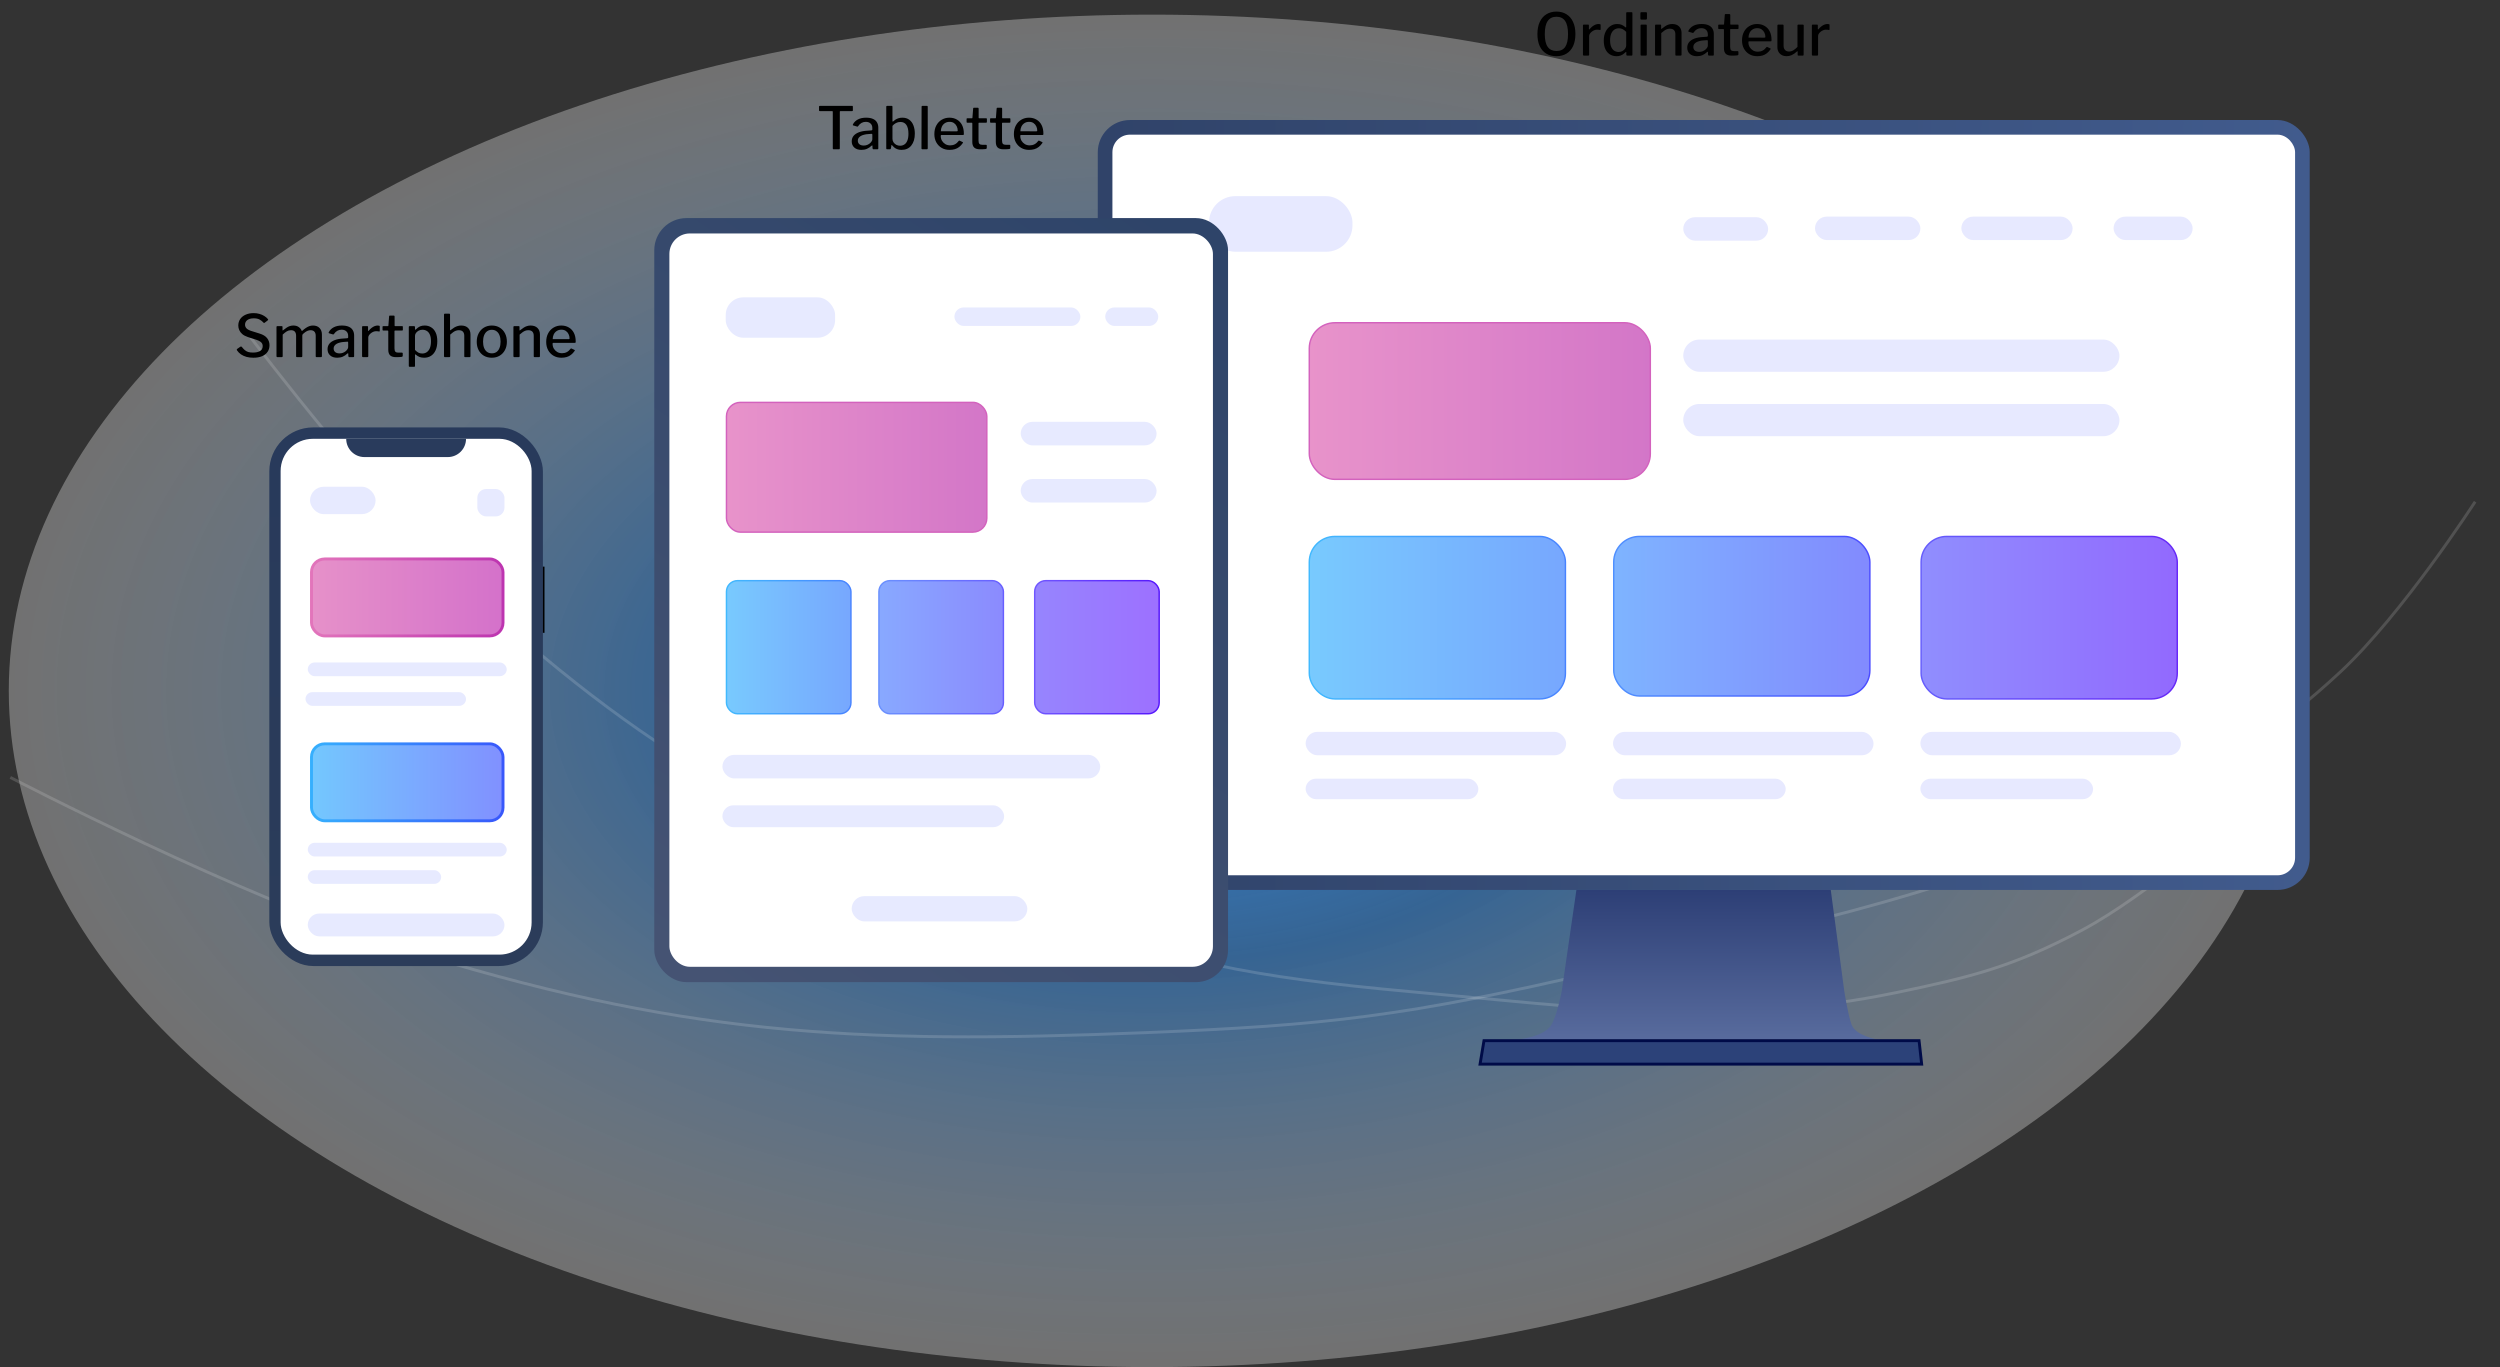 <svg width="854" height="467" viewBox="0 0 854 467" fill="none" xmlns="http://www.w3.org/2000/svg">
<rect x="0" y="0" width="854" height="467" fill="#333333" stroke="none"/>
<ellipse cx="393.5" cy="236" rx="390.5" ry="231" fill="url(#paint0_radial_115_2)" fill-opacity="0.95"/>
<path d="M3.53 265.565C3.53 265.565 82.144 306.533 135.997 323.5C231.788 353.681 291.154 356.846 391.503 352.746C452.935 350.236 480.138 347.267 547.5 331.5C614.862 315.733 675.276 304.249 736.483 272.001C762.744 258.164 777.765 249.716 799.5 229.5C820.693 209.788 845.505 171.394 845.505 171.394" stroke="white" stroke-opacity="0.15"/>
<path d="M85.66 115.323C85.66 115.323 132.289 177.168 168.007 209.103C231.541 265.909 276.202 286.51 354.912 312.451C403.096 328.331 425.066 333.617 482.33 338.798C539.593 343.98 590.048 351.123 648.177 338.987C673.118 333.779 687.565 330.299 711.19 317.752C734.225 305.518 766.406 276.799 766.406 276.799" stroke="white" stroke-opacity="0.15"/>
<rect x="185.228" y="193.559" width="0.772" height="22.61" fill="black"/>
<rect x="92" y="146" width="93.459" height="184" rx="15" fill="url(#paint1_linear_115_2)"/>
<rect x="95.862" y="149.898" width="85.736" height="176.203" rx="11" fill="white"/>
<path d="M118.261 149.898H159.198C159.198 153.343 156.405 156.136 152.961 156.136H124.499C121.054 156.136 118.261 153.343 118.261 149.898Z" fill="#293B5C"/>
<rect x="105.903" y="166.271" width="22.399" height="9.356" rx="4.678" fill="#E7EAFF"/>
<rect x="105.131" y="226.305" width="67.97" height="4.678" rx="2.339" fill="#E7EAFF"/>
<rect x="104.358" y="236.441" width="54.84" height="4.678" rx="2.339" fill="#E7EAFF"/>
<rect x="105.131" y="287.898" width="67.97" height="4.678" rx="2.339" fill="#E7EAFF"/>
<rect x="105.131" y="297.254" width="45.571" height="4.678" rx="2.339" fill="#E7EAFF"/>
<rect x="105.131" y="312.068" width="67.198" height="7.797" rx="3.898" fill="#E7EAFF"/>
<rect x="163.06" y="167.051" width="9.269" height="9.356" rx="3" fill="#E7EAFF"/>
<rect x="106.403" y="190.941" width="65.426" height="26.288" rx="4.5" fill="url(#paint2_linear_115_2)" stroke="url(#paint3_linear_115_2)"/>
<rect x="106.403" y="254.093" width="65.426" height="26.288" rx="4.5" fill="url(#paint4_linear_115_2)" stroke="url(#paint5_linear_115_2)"/>
<path d="M89.96 110.16C89.613 109.773 89.187 109.44 88.68 109.16C88.173 108.88 87.513 108.74 86.7 108.74C85.753 108.74 85.013 108.94 84.48 109.34C83.96 109.727 83.7 110.267 83.7 110.96C83.7 111.147 83.747 111.367 83.84 111.62C83.933 111.873 84.12 112.12 84.4 112.36C84.693 112.587 85.113 112.8 85.66 113L88.66 113.94C89.873 114.313 90.74 114.847 91.26 115.54C91.793 116.22 92.06 117.02 92.06 117.94C92.06 118.82 91.833 119.58 91.38 120.22C90.94 120.86 90.307 121.353 89.48 121.7C88.667 122.033 87.693 122.2 86.56 122.2C85.72 122.2 84.94 122.107 84.22 121.92C83.513 121.72 82.88 121.433 82.32 121.06C81.773 120.673 81.313 120.207 80.94 119.66C80.887 119.567 80.867 119.48 80.88 119.4C80.893 119.32 80.953 119.24 81.06 119.16L82.04 118.48C82.187 118.387 82.3 118.347 82.38 118.36C82.46 118.373 82.533 118.42 82.6 118.5C82.933 118.927 83.267 119.287 83.6 119.58C83.947 119.873 84.34 120.093 84.78 120.24C85.233 120.373 85.78 120.44 86.42 120.44C87.42 120.44 88.22 120.267 88.82 119.92C89.433 119.56 89.74 118.993 89.74 118.22C89.74 117.913 89.68 117.64 89.56 117.4C89.44 117.147 89.233 116.92 88.94 116.72C88.647 116.507 88.22 116.3 87.66 116.1L84.64 115.12C83.88 114.867 83.26 114.54 82.78 114.14C82.313 113.74 81.967 113.287 81.74 112.78C81.513 112.273 81.4 111.753 81.4 111.22C81.4 110.367 81.62 109.62 82.06 108.98C82.5 108.34 83.113 107.847 83.9 107.5C84.687 107.14 85.607 106.96 86.66 106.96C87.367 106.96 88.013 107.047 88.6 107.22C89.2 107.38 89.747 107.613 90.24 107.92C90.733 108.213 91.153 108.567 91.5 108.98C91.553 109.047 91.587 109.113 91.6 109.18C91.627 109.247 91.593 109.32 91.5 109.4L90.36 110.28C90.28 110.333 90.213 110.353 90.16 110.34C90.12 110.313 90.053 110.253 89.96 110.16ZM94.767 122C94.553 122 94.447 121.893 94.447 121.68V111.7C94.447 111.5 94.534 111.4 94.707 111.4H96.267C96.427 111.4 96.507 111.487 96.507 111.66V112.76C96.507 112.827 96.527 112.873 96.567 112.9C96.607 112.913 96.653 112.887 96.707 112.82C97.12 112.487 97.507 112.2 97.867 111.96C98.227 111.707 98.594 111.52 98.967 111.4C99.353 111.267 99.767 111.2 100.207 111.2C100.967 111.2 101.587 111.38 102.067 111.74C102.547 112.087 102.874 112.507 103.047 113C103.074 113.053 103.107 113.073 103.147 113.06C103.2 113.047 103.254 113.013 103.307 112.96C103.694 112.6 104.08 112.293 104.467 112.04C104.854 111.773 105.247 111.567 105.647 111.42C106.047 111.273 106.467 111.2 106.907 111.2C107.867 111.2 108.614 111.48 109.147 112.04C109.694 112.6 109.967 113.353 109.967 114.3V121.64C109.967 121.88 109.847 122 109.607 122H108.127C108.034 122 107.96 121.98 107.907 121.94C107.867 121.887 107.847 121.8 107.847 121.68V114.68C107.847 114.093 107.7 113.633 107.407 113.3C107.114 112.967 106.674 112.8 106.087 112.8C105.74 112.8 105.407 112.867 105.087 113C104.767 113.133 104.474 113.3 104.207 113.5C103.954 113.687 103.727 113.873 103.527 114.06C103.434 114.153 103.367 114.24 103.327 114.32C103.287 114.4 103.267 114.507 103.267 114.64V121.64C103.267 121.88 103.147 122 102.907 122H101.447C101.354 122 101.28 121.98 101.227 121.94C101.174 121.887 101.147 121.8 101.147 121.68V114.68C101.147 114.093 101.007 113.633 100.727 113.3C100.447 112.967 100 112.8 99.387 112.8C98.88 112.8 98.413 112.927 97.987 113.18C97.573 113.42 97.1 113.793 96.567 114.3V121.66C96.567 121.887 96.44 122 96.187 122H94.767ZM118.63 120.8C118.163 121.253 117.65 121.6 117.09 121.84C116.53 122.08 115.897 122.2 115.19 122.2C114.163 122.2 113.357 121.933 112.77 121.4C112.183 120.867 111.89 120.167 111.89 119.3C111.89 118.567 112.097 117.94 112.51 117.42C112.937 116.9 113.55 116.487 114.35 116.18C115.163 115.873 116.15 115.693 117.31 115.64L118.61 115.54C118.69 115.527 118.763 115.5 118.83 115.46C118.897 115.42 118.93 115.347 118.93 115.24V114.74C118.93 114.087 118.73 113.573 118.33 113.2C117.93 112.813 117.383 112.62 116.69 112.62C116.17 112.62 115.69 112.74 115.25 112.98C114.81 113.22 114.417 113.593 114.07 114.1C114.03 114.167 113.99 114.213 113.95 114.24C113.91 114.267 113.837 114.267 113.73 114.24L112.37 113.84C112.317 113.813 112.277 113.78 112.25 113.74C112.237 113.687 112.257 113.593 112.31 113.46C112.697 112.74 113.263 112.187 114.01 111.8C114.77 111.4 115.697 111.2 116.79 111.2C117.75 111.2 118.537 111.34 119.15 111.62C119.763 111.887 120.217 112.28 120.51 112.8C120.817 113.307 120.97 113.907 120.97 114.6V121.66C120.97 121.793 120.943 121.887 120.89 121.94C120.85 121.98 120.777 122 120.67 122H119.31C119.217 122 119.143 121.967 119.09 121.9C119.037 121.82 119.003 121.72 118.99 121.6L118.97 120.84C118.93 120.627 118.817 120.613 118.63 120.8ZM118.93 117.02C118.93 116.793 118.837 116.693 118.65 116.72L117.57 116.8C117.037 116.827 116.55 116.9 116.11 117.02C115.67 117.127 115.29 117.273 114.97 117.46C114.663 117.647 114.417 117.873 114.23 118.14C114.057 118.393 113.97 118.693 113.97 119.04C113.97 119.56 114.15 119.973 114.51 120.28C114.883 120.573 115.383 120.72 116.01 120.72C116.41 120.72 116.783 120.653 117.13 120.52C117.49 120.373 117.803 120.193 118.07 119.98C118.337 119.753 118.543 119.52 118.69 119.28C118.85 119.04 118.93 118.807 118.93 118.58V117.02ZM124.005 122C123.898 122 123.818 121.973 123.765 121.92C123.712 121.867 123.685 121.787 123.685 121.68V111.7C123.685 111.5 123.772 111.4 123.945 111.4H125.485C125.645 111.4 125.725 111.487 125.725 111.66V112.92C125.725 113 125.745 113.047 125.785 113.06C125.838 113.073 125.892 113.047 125.945 112.98C126.278 112.58 126.612 112.253 126.945 112C127.292 111.733 127.638 111.533 127.985 111.4C128.332 111.267 128.678 111.2 129.025 111.2C129.492 111.2 129.725 111.293 129.725 111.48V113.04C129.725 113.2 129.652 113.267 129.505 113.24C129.345 113.2 129.172 113.173 128.985 113.16C128.812 113.147 128.632 113.14 128.445 113.14C128.165 113.14 127.872 113.2 127.565 113.32C127.258 113.44 126.972 113.607 126.705 113.82C126.452 114.02 126.238 114.247 126.065 114.5C125.892 114.753 125.805 115.013 125.805 115.28V121.66C125.805 121.887 125.678 122 125.425 122H124.005ZM134.935 112.92C134.815 112.92 134.755 112.987 134.755 113.12V118.98C134.755 119.553 134.862 119.947 135.075 120.16C135.288 120.36 135.615 120.46 136.055 120.46H137.335C137.415 120.46 137.475 120.487 137.515 120.54C137.555 120.58 137.575 120.633 137.575 120.7V121.56C137.575 121.733 137.475 121.847 137.275 121.9C137.102 121.927 136.888 121.947 136.635 121.96C136.382 121.973 136.128 121.987 135.875 122C135.635 122 135.422 122 135.235 122C134.368 122 133.715 121.8 133.275 121.4C132.848 120.987 132.635 120.353 132.635 119.5V113.16C132.635 113 132.568 112.92 132.435 112.92H130.935C130.762 112.92 130.675 112.84 130.675 112.68V111.62C130.675 111.473 130.755 111.4 130.915 111.4H132.515C132.622 111.4 132.675 111.34 132.675 111.22L132.915 108.08C132.928 107.893 133.008 107.8 133.155 107.8H134.535C134.708 107.8 134.795 107.907 134.795 108.12V111.22C134.795 111.34 134.855 111.4 134.975 111.4H137.375C137.535 111.4 137.615 111.473 137.615 111.62V112.68C137.615 112.84 137.522 112.92 137.335 112.92H134.935ZM141.422 111.4C141.649 111.4 141.762 111.507 141.762 111.72V112.5C141.762 112.593 141.782 112.647 141.822 112.66C141.876 112.66 141.942 112.627 142.022 112.56C142.196 112.387 142.409 112.2 142.662 112C142.916 111.787 143.236 111.6 143.622 111.44C144.022 111.28 144.509 111.2 145.082 111.2C145.896 111.2 146.622 111.4 147.262 111.8C147.916 112.187 148.429 112.773 148.802 113.56C149.189 114.347 149.382 115.347 149.382 116.56C149.382 117.787 149.189 118.82 148.802 119.66C148.429 120.487 147.902 121.12 147.222 121.56C146.556 121.987 145.776 122.2 144.882 122.2C144.296 122.2 143.769 122.113 143.302 121.94C142.849 121.753 142.449 121.507 142.102 121.2C141.982 121.08 141.896 121.033 141.842 121.06C141.789 121.073 141.762 121.16 141.762 121.32V125.02C141.762 125.207 141.682 125.3 141.522 125.3H139.902C139.729 125.3 139.642 125.207 139.642 125.02V111.76C139.642 111.627 139.669 111.533 139.722 111.48C139.776 111.427 139.876 111.4 140.022 111.4H141.422ZM141.762 119.54C142.122 119.913 142.496 120.213 142.882 120.44C143.282 120.653 143.729 120.76 144.222 120.76C144.822 120.76 145.342 120.607 145.782 120.3C146.236 119.993 146.589 119.533 146.842 118.92C147.096 118.293 147.222 117.507 147.222 116.56C147.222 115.613 147.089 114.853 146.822 114.28C146.569 113.707 146.222 113.293 145.782 113.04C145.342 112.773 144.856 112.64 144.322 112.64C143.829 112.64 143.389 112.747 143.002 112.96C142.616 113.173 142.309 113.44 142.082 113.76C141.869 114.08 141.762 114.4 141.762 114.72V119.54ZM151.994 122C151.781 122 151.674 121.893 151.674 121.68V107.46C151.674 107.26 151.754 107.16 151.914 107.16H153.494C153.654 107.16 153.734 107.247 153.734 107.42V112.7C153.734 112.767 153.747 112.813 153.774 112.84C153.814 112.853 153.867 112.827 153.934 112.76C154.387 112.4 154.801 112.107 155.174 111.88C155.561 111.653 155.941 111.487 156.314 111.38C156.701 111.26 157.107 111.2 157.534 111.2C158.561 111.2 159.347 111.48 159.894 112.04C160.441 112.587 160.714 113.333 160.714 114.28V121.64C160.714 121.88 160.601 122 160.374 122H158.894C158.787 122 158.707 121.98 158.654 121.94C158.614 121.887 158.594 121.8 158.594 121.68V114.68C158.594 114.093 158.441 113.633 158.134 113.3C157.841 112.967 157.374 112.8 156.734 112.8C156.374 112.8 156.034 112.86 155.714 112.98C155.407 113.087 155.101 113.253 154.794 113.48C154.487 113.693 154.154 113.967 153.794 114.3V121.66C153.794 121.887 153.667 122 153.414 122H151.994ZM167.992 122.2C166.965 122.2 166.065 121.973 165.292 121.52C164.518 121.053 163.918 120.413 163.492 119.6C163.065 118.773 162.852 117.827 162.852 116.76C162.852 115.653 163.072 114.687 163.512 113.86C163.952 113.02 164.558 112.367 165.332 111.9C166.118 111.433 167.012 111.2 168.012 111.2C169.052 111.2 169.952 111.44 170.712 111.92C171.485 112.387 172.085 113.04 172.512 113.88C172.938 114.707 173.152 115.66 173.152 116.74C173.152 117.807 172.932 118.753 172.492 119.58C172.065 120.393 171.465 121.033 170.692 121.5C169.918 121.967 169.018 122.2 167.992 122.2ZM168.032 120.7C168.658 120.7 169.192 120.54 169.632 120.22C170.072 119.9 170.405 119.447 170.632 118.86C170.872 118.26 170.992 117.54 170.992 116.7C170.992 115.86 170.872 115.14 170.632 114.54C170.405 113.94 170.065 113.48 169.612 113.16C169.172 112.827 168.638 112.66 168.012 112.66C167.385 112.66 166.845 112.827 166.392 113.16C165.952 113.48 165.612 113.94 165.372 114.54C165.132 115.14 165.012 115.86 165.012 116.7C165.012 117.54 165.132 118.26 165.372 118.86C165.612 119.447 165.952 119.9 166.392 120.22C166.845 120.54 167.392 120.7 168.032 120.7ZM175.704 122C175.491 122 175.384 121.893 175.384 121.68V111.7C175.384 111.5 175.471 111.4 175.644 111.4H177.224C177.384 111.4 177.464 111.487 177.464 111.66V112.76C177.464 112.827 177.478 112.873 177.504 112.9C177.544 112.913 177.598 112.887 177.664 112.82C178.078 112.487 178.471 112.2 178.844 111.96C179.218 111.707 179.598 111.52 179.984 111.4C180.371 111.267 180.791 111.2 181.244 111.2C182.258 111.2 183.044 111.48 183.604 112.04C184.164 112.6 184.444 113.34 184.444 114.26V121.64C184.444 121.88 184.331 122 184.104 122H182.624C182.518 122 182.438 121.98 182.384 121.94C182.344 121.887 182.324 121.8 182.324 121.68V114.68C182.324 114.093 182.171 113.633 181.864 113.3C181.558 112.967 181.084 112.8 180.444 112.8C180.084 112.8 179.751 112.86 179.444 112.98C179.138 113.087 178.831 113.253 178.524 113.48C178.218 113.693 177.878 113.967 177.504 114.3V121.66C177.504 121.887 177.378 122 177.124 122H175.704ZM188.762 117.44C188.762 118.04 188.902 118.587 189.182 119.08C189.476 119.56 189.862 119.947 190.342 120.24C190.836 120.52 191.382 120.66 191.982 120.66C192.596 120.66 193.142 120.533 193.622 120.28C194.102 120.027 194.542 119.633 194.942 119.1C194.982 119.047 195.022 119.02 195.062 119.02C195.102 119.007 195.162 119.02 195.242 119.06L196.262 119.54C196.409 119.607 196.422 119.713 196.302 119.86C195.929 120.407 195.516 120.853 195.062 121.2C194.622 121.547 194.129 121.8 193.582 121.96C193.036 122.12 192.429 122.2 191.762 122.2C190.749 122.2 189.856 121.973 189.082 121.52C188.309 121.067 187.696 120.433 187.242 119.62C186.802 118.807 186.582 117.873 186.582 116.82C186.582 115.66 186.809 114.667 187.262 113.84C187.716 113 188.329 112.353 189.102 111.9C189.889 111.433 190.762 111.2 191.722 111.2C192.709 111.2 193.569 111.42 194.302 111.86C195.049 112.287 195.629 112.907 196.042 113.72C196.456 114.533 196.662 115.52 196.662 116.68C196.662 116.8 196.649 116.907 196.622 117C196.596 117.08 196.509 117.12 196.362 117.12H188.962C188.896 117.12 188.842 117.153 188.802 117.22C188.776 117.273 188.762 117.347 188.762 117.44ZM194.222 115.86C194.369 115.86 194.462 115.84 194.502 115.8C194.542 115.76 194.562 115.687 194.562 115.58C194.562 115.073 194.449 114.593 194.222 114.14C194.009 113.687 193.696 113.32 193.282 113.04C192.882 112.76 192.382 112.62 191.782 112.62C191.156 112.62 190.616 112.773 190.162 113.08C189.722 113.373 189.382 113.767 189.142 114.26C188.916 114.753 188.802 115.28 188.802 115.84L194.222 115.86Z" fill="black"/>
<rect x="375" y="41" width="414" height="263" rx="11" fill="url(#paint6_linear_115_2)"/>
<rect x="380" y="46" width="404" height="253" rx="6" fill="white"/>
<rect x="413" y="67" width="49" height="19" rx="9" fill="#E7E9FF"/>
<rect x="575" y="116" width="149" height="11" rx="5.5" fill="#E7E9FF"/>
<rect x="575" y="74.2" width="29" height="8" rx="4" fill="#E7E9FF"/>
<rect x="620" y="74" width="36" height="8" rx="4" fill="#E7E9FF"/>
<rect x="670" y="74" width="38" height="8" rx="4" fill="#E7E9FF"/>
<rect x="722" y="74" width="27" height="8" rx="4" fill="#E7E9FF"/>
<rect x="575" y="138" width="149" height="11" rx="5.5" fill="#E7E9FF"/>
<rect x="446" y="250" width="89" height="8" rx="4" fill="#E7E9FF"/>
<rect x="446" y="266" width="59" height="7" rx="3.5" fill="#E7E9FF"/>
<rect x="551" y="266" width="59" height="7" rx="3.5" fill="#E7E9FF"/>
<rect x="656" y="266" width="59" height="7" rx="3.5" fill="#E7E9FF"/>
<rect x="551" y="250" width="89" height="8" rx="4" fill="#E7E9FF"/>
<rect x="656" y="250" width="89" height="8" rx="4" fill="#E7E9FF"/>
<rect x="447.25" y="110.25" width="116.5" height="53.5" rx="8.75" fill="url(#paint7_linear_115_2)" stroke="#D362BD" stroke-width="0.5"/>
<rect x="447.25" y="183.25" width="87.5" height="55.5" rx="8.75" fill="url(#paint8_linear_115_2)" stroke="url(#paint9_linear_115_2)" stroke-width="0.5"/>
<rect x="551.25" y="183.25" width="87.5" height="54.5" rx="8.75" fill="url(#paint10_linear_115_2)" stroke="url(#paint11_linear_115_2)" stroke-width="0.5"/>
<rect x="656.25" y="183.25" width="87.5" height="55.5" rx="8.75" fill="url(#paint12_linear_115_2)" stroke="url(#paint13_linear_115_2)" stroke-width="0.5"/>
<path d="M538.5 304H625.385L630 338.5C630 338.5 631.215 346.5 632.5 350C633.902 353.819 641 355 641 355C641 355 603.044 355 580 355C556.956 355 519 355 519 355C519 355 527.635 354.139 530 350C532 346.5 533.5 338.5 533.5 338.5L538.5 304Z" fill="url(#paint14_linear_115_2)"/>
<path d="M655.55 355.5L656.441 363.5H505.591L506.928 355.5H655.55Z" fill="#2C4279" stroke="#000B48"/>
<path d="M531.68 19.2C530.333 19.2 529.173 18.907 528.2 18.32C527.227 17.72 526.48 16.86 525.96 15.74C525.44 14.607 525.18 13.24 525.18 11.64C525.18 10.027 525.447 8.647 525.98 7.5C526.513 6.353 527.267 5.48 528.24 4.88C529.213 4.267 530.367 3.96 531.7 3.96C533.02 3.96 534.16 4.267 535.12 4.88C536.093 5.48 536.84 6.353 537.36 7.5C537.893 8.633 538.16 10.007 538.16 11.62C538.16 13.22 537.9 14.587 537.38 15.72C536.86 16.84 536.113 17.7 535.14 18.3C534.167 18.9 533.013 19.2 531.68 19.2ZM531.7 17.42C533.033 17.42 534.02 16.96 534.66 16.04C535.313 15.107 535.64 13.64 535.64 11.64C535.64 9.613 535.307 8.12 534.64 7.16C533.987 6.2 533.007 5.72 531.7 5.72C530.367 5.72 529.367 6.207 528.7 7.18C528.033 8.14 527.7 9.627 527.7 11.64C527.7 13.627 528.033 15.087 528.7 16.02C529.367 16.953 530.367 17.42 531.7 17.42ZM541.052 19C540.945 19 540.865 18.973 540.812 18.92C540.759 18.867 540.732 18.787 540.732 18.68V8.7C540.732 8.5 540.819 8.4 540.992 8.4H542.532C542.692 8.4 542.772 8.487 542.772 8.66V9.92C542.772 10 542.792 10.047 542.832 10.06C542.885 10.073 542.939 10.047 542.992 9.98C543.325 9.58 543.659 9.253 543.992 9C544.339 8.733 544.685 8.533 545.032 8.4C545.379 8.267 545.725 8.2 546.072 8.2C546.539 8.2 546.772 8.293 546.772 8.48V10.04C546.772 10.2 546.699 10.267 546.552 10.24C546.392 10.2 546.219 10.173 546.032 10.16C545.859 10.147 545.679 10.14 545.492 10.14C545.212 10.14 544.919 10.2 544.612 10.32C544.305 10.44 544.019 10.607 543.752 10.82C543.499 11.02 543.285 11.247 543.112 11.5C542.939 11.753 542.852 12.013 542.852 12.28V18.66C542.852 18.887 542.725 19 542.472 19H541.052ZM555.868 19C555.775 19 555.695 18.973 555.628 18.92C555.575 18.867 555.548 18.787 555.548 18.68V17.92C555.548 17.827 555.522 17.773 555.468 17.76C555.415 17.747 555.355 17.773 555.288 17.84C555.115 18 554.895 18.187 554.628 18.4C554.362 18.613 554.028 18.8 553.628 18.96C553.228 19.12 552.755 19.2 552.208 19.2C551.382 19.2 550.635 19 549.968 18.6C549.315 18.2 548.795 17.607 548.408 16.82C548.035 16.02 547.848 15.027 547.848 13.84C547.848 12.707 548.048 11.72 548.448 10.88C548.848 10.04 549.395 9.387 550.088 8.92C550.782 8.44 551.562 8.2 552.428 8.2C553.055 8.2 553.582 8.3 554.008 8.5C554.448 8.7 554.842 8.953 555.188 9.26C555.295 9.353 555.375 9.393 555.428 9.38C555.482 9.353 555.508 9.267 555.508 9.12V4.46C555.508 4.26 555.595 4.16 555.768 4.16H557.368C557.542 4.16 557.628 4.26 557.628 4.46V18.66C557.628 18.78 557.602 18.867 557.548 18.92C557.495 18.973 557.395 19 557.248 19H555.868ZM555.508 10.88C555.122 10.493 554.735 10.193 554.348 9.98C553.962 9.767 553.528 9.66 553.048 9.66C552.462 9.66 551.935 9.813 551.468 10.12C551.015 10.427 550.655 10.887 550.388 11.5C550.135 12.1 550.008 12.86 550.008 13.78C550.008 14.713 550.142 15.473 550.408 16.06C550.675 16.647 551.028 17.08 551.468 17.36C551.922 17.627 552.415 17.76 552.948 17.76C553.428 17.76 553.862 17.647 554.248 17.42C554.635 17.193 554.942 16.913 555.168 16.58C555.395 16.233 555.508 15.893 555.508 15.56V10.88ZM562.54 18.62C562.54 18.767 562.506 18.867 562.44 18.92C562.386 18.973 562.286 19 562.14 19H560.78C560.633 19 560.533 18.98 560.48 18.94C560.44 18.887 560.42 18.8 560.42 18.68V8.7C560.42 8.5 560.513 8.4 560.7 8.4H562.3C562.46 8.4 562.54 8.493 562.54 8.68V18.62ZM562.6 6.28C562.6 6.56 562.466 6.7 562.2 6.7H560.72C560.573 6.7 560.473 6.667 560.42 6.6C560.38 6.533 560.36 6.44 560.36 6.32V4.5C560.36 4.273 560.46 4.16 560.66 4.16H562.32C562.506 4.16 562.6 4.267 562.6 4.48V6.28ZM565.681 19C565.468 19 565.361 18.893 565.361 18.68V8.7C565.361 8.5 565.448 8.4 565.621 8.4H567.201C567.361 8.4 567.441 8.487 567.441 8.66V9.76C567.441 9.827 567.454 9.873 567.481 9.9C567.521 9.913 567.574 9.887 567.641 9.82C568.054 9.487 568.448 9.2 568.821 8.96C569.194 8.707 569.574 8.52 569.961 8.4C570.348 8.267 570.768 8.2 571.221 8.2C572.234 8.2 573.021 8.48 573.581 9.04C574.141 9.6 574.421 10.34 574.421 11.26V18.64C574.421 18.88 574.308 19 574.081 19H572.601C572.494 19 572.414 18.98 572.361 18.94C572.321 18.887 572.301 18.8 572.301 18.68V11.68C572.301 11.093 572.148 10.633 571.841 10.3C571.534 9.967 571.061 9.8 570.421 9.8C570.061 9.8 569.728 9.86 569.421 9.98C569.114 10.087 568.808 10.253 568.501 10.48C568.194 10.693 567.854 10.967 567.481 11.3V18.66C567.481 18.887 567.354 19 567.101 19H565.681ZM583.099 17.8C582.632 18.253 582.119 18.6 581.559 18.84C580.999 19.08 580.365 19.2 579.659 19.2C578.632 19.2 577.825 18.933 577.239 18.4C576.652 17.867 576.359 17.167 576.359 16.3C576.359 15.567 576.565 14.94 576.979 14.42C577.405 13.9 578.019 13.487 578.819 13.18C579.632 12.873 580.619 12.693 581.779 12.64L583.079 12.54C583.159 12.527 583.232 12.5 583.299 12.46C583.365 12.42 583.399 12.347 583.399 12.24V11.74C583.399 11.087 583.199 10.573 582.799 10.2C582.399 9.813 581.852 9.62 581.159 9.62C580.639 9.62 580.159 9.74 579.719 9.98C579.279 10.22 578.885 10.593 578.539 11.1C578.499 11.167 578.459 11.213 578.419 11.24C578.379 11.267 578.305 11.267 578.199 11.24L576.839 10.84C576.785 10.813 576.745 10.78 576.719 10.74C576.705 10.687 576.725 10.593 576.779 10.46C577.165 9.74 577.732 9.187 578.479 8.8C579.239 8.4 580.165 8.2 581.259 8.2C582.219 8.2 583.005 8.34 583.619 8.62C584.232 8.887 584.685 9.28 584.979 9.8C585.285 10.307 585.439 10.907 585.439 11.6V18.66C585.439 18.793 585.412 18.887 585.359 18.94C585.319 18.98 585.245 19 585.139 19H583.779C583.685 19 583.612 18.967 583.559 18.9C583.505 18.82 583.472 18.72 583.459 18.6L583.439 17.84C583.399 17.627 583.285 17.613 583.099 17.8ZM583.399 14.02C583.399 13.793 583.305 13.693 583.119 13.72L582.039 13.8C581.505 13.827 581.019 13.9 580.579 14.02C580.139 14.127 579.759 14.273 579.439 14.46C579.132 14.647 578.885 14.873 578.699 15.14C578.525 15.393 578.439 15.693 578.439 16.04C578.439 16.56 578.619 16.973 578.979 17.28C579.352 17.573 579.852 17.72 580.479 17.72C580.879 17.72 581.252 17.653 581.599 17.52C581.959 17.373 582.272 17.193 582.539 16.98C582.805 16.753 583.012 16.52 583.159 16.28C583.319 16.04 583.399 15.807 583.399 15.58V14.02ZM591.2 9.92C591.08 9.92 591.02 9.987 591.02 10.12V15.98C591.02 16.553 591.127 16.947 591.34 17.16C591.554 17.36 591.88 17.46 592.32 17.46H593.6C593.68 17.46 593.74 17.487 593.78 17.54C593.82 17.58 593.84 17.633 593.84 17.7V18.56C593.84 18.733 593.74 18.847 593.54 18.9C593.367 18.927 593.154 18.947 592.9 18.96C592.647 18.973 592.394 18.987 592.14 19C591.9 19 591.687 19 591.5 19C590.634 19 589.98 18.8 589.54 18.4C589.114 17.987 588.9 17.353 588.9 16.5V10.16C588.9 10 588.834 9.92 588.7 9.92H587.2C587.027 9.92 586.94 9.84 586.94 9.68V8.62C586.94 8.473 587.02 8.4 587.18 8.4H588.78C588.887 8.4 588.94 8.34 588.94 8.22L589.18 5.08C589.194 4.893 589.274 4.8 589.42 4.8H590.8C590.974 4.8 591.06 4.907 591.06 5.12V8.22C591.06 8.34 591.12 8.4 591.24 8.4H593.64C593.8 8.4 593.88 8.473 593.88 8.62V9.68C593.88 9.84 593.787 9.92 593.6 9.92H591.2ZM597.254 14.44C597.254 15.04 597.394 15.587 597.674 16.08C597.968 16.56 598.354 16.947 598.834 17.24C599.328 17.52 599.874 17.66 600.474 17.66C601.088 17.66 601.634 17.533 602.114 17.28C602.594 17.027 603.034 16.633 603.434 16.1C603.474 16.047 603.514 16.02 603.554 16.02C603.594 16.007 603.654 16.02 603.734 16.06L604.754 16.54C604.901 16.607 604.914 16.713 604.794 16.86C604.421 17.407 604.008 17.853 603.554 18.2C603.114 18.547 602.621 18.8 602.074 18.96C601.528 19.12 600.921 19.2 600.254 19.2C599.241 19.2 598.348 18.973 597.574 18.52C596.801 18.067 596.188 17.433 595.734 16.62C595.294 15.807 595.074 14.873 595.074 13.82C595.074 12.66 595.301 11.667 595.754 10.84C596.208 10 596.821 9.353 597.594 8.9C598.381 8.433 599.254 8.2 600.214 8.2C601.201 8.2 602.061 8.42 602.794 8.86C603.541 9.287 604.121 9.907 604.534 10.72C604.948 11.533 605.154 12.52 605.154 13.68C605.154 13.8 605.141 13.907 605.114 14C605.088 14.08 605.001 14.12 604.854 14.12H597.454C597.388 14.12 597.334 14.153 597.294 14.22C597.268 14.273 597.254 14.347 597.254 14.44ZM602.714 12.86C602.861 12.86 602.954 12.84 602.994 12.8C603.034 12.76 603.054 12.687 603.054 12.58C603.054 12.073 602.941 11.593 602.714 11.14C602.501 10.687 602.188 10.32 601.774 10.04C601.374 9.76 600.874 9.62 600.274 9.62C599.648 9.62 599.108 9.773 598.654 10.08C598.214 10.373 597.874 10.767 597.634 11.26C597.408 11.753 597.294 12.28 597.294 12.84L602.714 12.86ZM611.115 17.6C611.648 17.6 612.148 17.46 612.615 17.18C613.095 16.887 613.562 16.5 614.015 16.02V8.74C614.015 8.513 614.142 8.4 614.395 8.4H615.835C616.048 8.4 616.155 8.507 616.155 8.72L616.115 18.72C616.115 18.907 616.035 19 615.875 19H614.315C614.155 19 614.075 18.913 614.075 18.74V17.62C614.075 17.553 614.055 17.513 614.015 17.5C613.988 17.473 613.942 17.493 613.875 17.56C613.195 18.173 612.575 18.6 612.015 18.84C611.455 19.08 610.882 19.2 610.295 19.2C609.695 19.2 609.155 19.073 608.675 18.82C608.208 18.567 607.835 18.207 607.555 17.74C607.288 17.273 607.155 16.727 607.155 16.1V8.76C607.155 8.52 607.275 8.4 607.515 8.4H608.975C609.175 8.4 609.275 8.507 609.275 8.72V15.66C609.275 16.233 609.435 16.7 609.755 17.06C610.088 17.42 610.542 17.6 611.115 17.6ZM619.255 19C619.148 19 619.068 18.973 619.015 18.92C618.962 18.867 618.935 18.787 618.935 18.68V8.7C618.935 8.5 619.022 8.4 619.195 8.4H620.735C620.895 8.4 620.975 8.487 620.975 8.66V9.92C620.975 10 620.995 10.047 621.035 10.06C621.088 10.073 621.142 10.047 621.195 9.98C621.528 9.58 621.862 9.253 622.195 9C622.542 8.733 622.888 8.533 623.235 8.4C623.582 8.267 623.928 8.2 624.275 8.2C624.742 8.2 624.975 8.293 624.975 8.48V10.04C624.975 10.2 624.902 10.267 624.755 10.24C624.595 10.2 624.422 10.173 624.235 10.16C624.062 10.147 623.882 10.14 623.695 10.14C623.415 10.14 623.122 10.2 622.815 10.32C622.508 10.44 622.222 10.607 621.955 10.82C621.702 11.02 621.488 11.247 621.315 11.5C621.142 11.753 621.055 12.013 621.055 12.28V18.66C621.055 18.887 620.928 19 620.675 19H619.255Z" fill="black"/>
<rect x="223.5" y="74.5" width="196" height="261" rx="11" fill="url(#paint15_linear_115_2)"/>
<rect x="228.661" y="79.746" width="185.678" height="250.509" rx="7" fill="white"/>
<rect x="247.908" y="101.579" width="37.362" height="13.79" rx="6" fill="#E7EAFF"/>
<rect x="326.029" y="105.026" width="43.023" height="6.32" rx="3.16" fill="#E7EAFF"/>
<rect x="348.672" y="144.096" width="46.419" height="8.044" rx="4.022" fill="#E7EAFF"/>
<rect x="348.672" y="163.632" width="46.419" height="8.044" rx="4.022" fill="#E7EAFF"/>
<rect x="290.931" y="306.123" width="60.006" height="8.618" rx="4.309" fill="#E7EAFF"/>
<rect x="246.776" y="275.096" width="96.236" height="7.469" rx="3.735" fill="#E7EAFF"/>
<rect x="246.776" y="257.86" width="129.069" height="8.044" rx="4.022" fill="#E7EAFF"/>
<rect x="377.543" y="105.026" width="18.115" height="6.32" rx="3.16" fill="#E7EAFF"/>
<rect x="248.158" y="137.452" width="88.942" height="44.316" rx="4.75" fill="url(#paint16_linear_115_2)" stroke="#D362BD" stroke-width="0.5"/>
<rect x="248.158" y="198.355" width="42.523" height="45.465" rx="3.75" fill="url(#paint17_linear_115_2)" stroke="url(#paint18_linear_115_2)" stroke-width="0.5"/>
<rect x="300.239" y="198.355" width="42.523" height="45.465" rx="3.75" fill="url(#paint19_linear_115_2)" stroke="url(#paint20_linear_115_2)" stroke-width="0.5"/>
<rect x="353.451" y="198.355" width="42.523" height="45.465" rx="3.75" fill="url(#paint21_linear_115_2)" stroke="url(#paint22_linear_115_2)" stroke-width="0.5"/>
<path d="M279.78 36.44C279.78 36.347 279.8 36.28 279.84 36.24C279.893 36.187 279.973 36.16 280.08 36.16H291.06C291.167 36.16 291.24 36.187 291.28 36.24C291.32 36.28 291.34 36.347 291.34 36.44V37.72C291.34 37.88 291.247 37.96 291.06 37.96H287.1C286.953 37.96 286.88 38.02 286.88 38.14V50.7C286.88 50.9 286.793 51 286.62 51H284.74C284.567 51 284.48 50.907 284.48 50.72V38.18C284.48 38.033 284.407 37.96 284.26 37.96H280.06C279.873 37.96 279.78 37.88 279.78 37.72V36.44ZM297.689 49.8C297.222 50.253 296.709 50.6 296.149 50.84C295.589 51.08 294.955 51.2 294.249 51.2C293.222 51.2 292.415 50.933 291.829 50.4C291.242 49.867 290.949 49.167 290.949 48.3C290.949 47.567 291.155 46.94 291.569 46.42C291.995 45.9 292.609 45.487 293.409 45.18C294.222 44.873 295.209 44.693 296.369 44.64L297.669 44.54C297.749 44.527 297.822 44.5 297.889 44.46C297.955 44.42 297.989 44.347 297.989 44.24V43.74C297.989 43.087 297.789 42.573 297.389 42.2C296.989 41.813 296.442 41.62 295.749 41.62C295.229 41.62 294.749 41.74 294.309 41.98C293.869 42.22 293.475 42.593 293.129 43.1C293.089 43.167 293.049 43.213 293.009 43.24C292.969 43.267 292.895 43.267 292.789 43.24L291.429 42.84C291.375 42.813 291.335 42.78 291.309 42.74C291.295 42.687 291.315 42.593 291.369 42.46C291.755 41.74 292.322 41.187 293.069 40.8C293.829 40.4 294.755 40.2 295.849 40.2C296.809 40.2 297.595 40.34 298.209 40.62C298.822 40.887 299.275 41.28 299.569 41.8C299.875 42.307 300.029 42.907 300.029 43.6V50.66C300.029 50.793 300.002 50.887 299.949 50.94C299.909 50.98 299.835 51 299.729 51H298.369C298.275 51 298.202 50.967 298.149 50.9C298.095 50.82 298.062 50.72 298.049 50.6L298.029 49.84C297.989 49.627 297.875 49.613 297.689 49.8ZM297.989 46.02C297.989 45.793 297.895 45.693 297.709 45.72L296.629 45.8C296.095 45.827 295.609 45.9 295.169 46.02C294.729 46.127 294.349 46.273 294.029 46.46C293.722 46.647 293.475 46.873 293.289 47.14C293.115 47.393 293.029 47.693 293.029 48.04C293.029 48.56 293.209 48.973 293.569 49.28C293.942 49.573 294.442 49.72 295.069 49.72C295.469 49.72 295.842 49.653 296.189 49.52C296.549 49.373 296.862 49.193 297.129 48.98C297.395 48.753 297.602 48.52 297.749 48.28C297.909 48.04 297.989 47.807 297.989 47.58V46.02ZM303.104 51C302.97 51 302.877 50.973 302.824 50.92C302.77 50.867 302.744 50.773 302.744 50.64V36.46C302.744 36.26 302.837 36.16 303.024 36.16H304.624C304.784 36.16 304.864 36.26 304.864 36.46V41.3C304.864 41.433 304.89 41.507 304.944 41.52C305.01 41.533 305.09 41.5 305.184 41.42C305.33 41.273 305.537 41.107 305.804 40.92C306.084 40.733 306.424 40.567 306.824 40.42C307.237 40.273 307.71 40.2 308.244 40.2C309.204 40.2 309.997 40.44 310.624 40.92C311.25 41.387 311.717 42.027 312.024 42.84C312.344 43.653 312.504 44.587 312.504 45.64C312.504 47.347 312.104 48.7 311.304 49.7C310.517 50.7 309.397 51.2 307.944 51.2C307.37 51.2 306.87 51.113 306.444 50.94C306.017 50.767 305.664 50.553 305.384 50.3C305.104 50.047 304.884 49.82 304.724 49.62C304.67 49.553 304.617 49.527 304.564 49.54C304.524 49.54 304.504 49.587 304.504 49.68L304.344 50.66C304.304 50.887 304.17 51 303.944 51H303.104ZM304.864 47.4C304.864 47.853 304.984 48.26 305.224 48.62C305.477 48.98 305.797 49.267 306.184 49.48C306.584 49.68 307.01 49.78 307.464 49.78C308.01 49.78 308.497 49.64 308.924 49.36C309.364 49.08 309.704 48.64 309.944 48.04C310.197 47.427 310.324 46.64 310.324 45.68C310.324 44.36 310.09 43.36 309.624 42.68C309.157 42 308.47 41.66 307.564 41.66C307.017 41.66 306.51 41.787 306.044 42.04C305.577 42.293 305.184 42.613 304.864 43V47.4ZM316.915 50.62C316.915 50.767 316.882 50.867 316.815 50.92C316.762 50.973 316.655 51 316.495 51H315.135C314.895 51 314.775 50.893 314.775 50.68L314.815 36.46C314.815 36.26 314.902 36.16 315.075 36.16H316.655C316.828 36.16 316.915 36.26 316.915 36.46V50.62ZM321.356 46.44C321.356 47.04 321.496 47.587 321.776 48.08C322.069 48.56 322.456 48.947 322.936 49.24C323.429 49.52 323.976 49.66 324.576 49.66C325.189 49.66 325.736 49.533 326.216 49.28C326.696 49.027 327.136 48.633 327.536 48.1C327.576 48.047 327.616 48.02 327.656 48.02C327.696 48.007 327.756 48.02 327.836 48.06L328.856 48.54C329.003 48.607 329.016 48.713 328.896 48.86C328.523 49.407 328.109 49.853 327.656 50.2C327.216 50.547 326.723 50.8 326.176 50.96C325.629 51.12 325.023 51.2 324.356 51.2C323.343 51.2 322.449 50.973 321.676 50.52C320.903 50.067 320.289 49.433 319.836 48.62C319.396 47.807 319.176 46.873 319.176 45.82C319.176 44.66 319.403 43.667 319.856 42.84C320.309 42 320.923 41.353 321.696 40.9C322.483 40.433 323.356 40.2 324.316 40.2C325.303 40.2 326.163 40.42 326.896 40.86C327.643 41.287 328.223 41.907 328.636 42.72C329.049 43.533 329.256 44.52 329.256 45.68C329.256 45.8 329.243 45.907 329.216 46C329.189 46.08 329.103 46.12 328.956 46.12H321.556C321.489 46.12 321.436 46.153 321.396 46.22C321.369 46.273 321.356 46.347 321.356 46.44ZM326.816 44.86C326.963 44.86 327.056 44.84 327.096 44.8C327.136 44.76 327.156 44.687 327.156 44.58C327.156 44.073 327.043 43.593 326.816 43.14C326.603 42.687 326.289 42.32 325.876 42.04C325.476 41.76 324.976 41.62 324.376 41.62C323.749 41.62 323.209 41.773 322.756 42.08C322.316 42.373 321.976 42.767 321.736 43.26C321.509 43.753 321.396 44.28 321.396 44.84L326.816 44.86ZM334.443 41.92C334.323 41.92 334.263 41.987 334.263 42.12V47.98C334.263 48.553 334.369 48.947 334.583 49.16C334.796 49.36 335.123 49.46 335.563 49.46H336.843C336.923 49.46 336.983 49.487 337.023 49.54C337.063 49.58 337.083 49.633 337.083 49.7V50.56C337.083 50.733 336.983 50.847 336.783 50.9C336.609 50.927 336.396 50.947 336.143 50.96C335.889 50.973 335.636 50.987 335.383 51C335.143 51 334.929 51 334.743 51C333.876 51 333.223 50.8 332.783 50.4C332.356 49.987 332.143 49.353 332.143 48.5V42.16C332.143 42 332.076 41.92 331.943 41.92H330.443C330.269 41.92 330.183 41.84 330.183 41.68V40.62C330.183 40.473 330.263 40.4 330.423 40.4H332.023C332.129 40.4 332.183 40.34 332.183 40.22L332.423 37.08C332.436 36.893 332.516 36.8 332.663 36.8H334.043C334.216 36.8 334.303 36.907 334.303 37.12V40.22C334.303 40.34 334.363 40.4 334.483 40.4H336.883C337.043 40.4 337.123 40.473 337.123 40.62V41.68C337.123 41.84 337.029 41.92 336.843 41.92H334.443ZM342.47 41.92C342.35 41.92 342.29 41.987 342.29 42.12V47.98C342.29 48.553 342.397 48.947 342.61 49.16C342.823 49.36 343.15 49.46 343.59 49.46H344.87C344.95 49.46 345.01 49.487 345.05 49.54C345.09 49.58 345.11 49.633 345.11 49.7V50.56C345.11 50.733 345.01 50.847 344.81 50.9C344.637 50.927 344.423 50.947 344.17 50.96C343.917 50.973 343.663 50.987 343.41 51C343.17 51 342.957 51 342.77 51C341.903 51 341.25 50.8 340.81 50.4C340.383 49.987 340.17 49.353 340.17 48.5V42.16C340.17 42 340.103 41.92 339.97 41.92H338.47C338.297 41.92 338.21 41.84 338.21 41.68V40.62C338.21 40.473 338.29 40.4 338.45 40.4H340.05C340.157 40.4 340.21 40.34 340.21 40.22L340.45 37.08C340.463 36.893 340.543 36.8 340.69 36.8H342.07C342.243 36.8 342.33 36.907 342.33 37.12V40.22C342.33 40.34 342.39 40.4 342.51 40.4H344.91C345.07 40.4 345.15 40.473 345.15 40.62V41.68C345.15 41.84 345.057 41.92 344.87 41.92H342.47ZM348.524 46.44C348.524 47.04 348.664 47.587 348.944 48.08C349.237 48.56 349.624 48.947 350.104 49.24C350.597 49.52 351.144 49.66 351.744 49.66C352.357 49.66 352.904 49.533 353.384 49.28C353.864 49.027 354.304 48.633 354.704 48.1C354.744 48.047 354.784 48.02 354.824 48.02C354.864 48.007 354.924 48.02 355.004 48.06L356.024 48.54C356.171 48.607 356.184 48.713 356.064 48.86C355.691 49.407 355.277 49.853 354.824 50.2C354.384 50.547 353.891 50.8 353.344 50.96C352.797 51.12 352.191 51.2 351.524 51.2C350.511 51.2 349.617 50.973 348.844 50.52C348.071 50.067 347.457 49.433 347.004 48.62C346.564 47.807 346.344 46.873 346.344 45.82C346.344 44.66 346.571 43.667 347.024 42.84C347.477 42 348.091 41.353 348.864 40.9C349.651 40.433 350.524 40.2 351.484 40.2C352.471 40.2 353.331 40.42 354.064 40.86C354.811 41.287 355.391 41.907 355.804 42.72C356.217 43.533 356.424 44.52 356.424 45.68C356.424 45.8 356.411 45.907 356.384 46C356.357 46.08 356.271 46.12 356.124 46.12H348.724C348.657 46.12 348.604 46.153 348.564 46.22C348.537 46.273 348.524 46.347 348.524 46.44ZM353.984 44.86C354.131 44.86 354.224 44.84 354.264 44.8C354.304 44.76 354.324 44.687 354.324 44.58C354.324 44.073 354.211 43.593 353.984 43.14C353.771 42.687 353.457 42.32 353.044 42.04C352.644 41.76 352.144 41.62 351.544 41.62C350.917 41.62 350.377 41.773 349.924 42.08C349.484 42.373 349.144 42.767 348.904 43.26C348.677 43.753 348.564 44.28 348.564 44.84L353.984 44.86Z" fill="black"/>
<defs>
<radialGradient id="paint0_radial_115_2" cx="0" cy="0" r="1" gradientUnits="userSpaceOnUse" gradientTransform="translate(393.5 236) rotate(90) scale(231 390.5)">
<stop stop-color="#388CE1"/>
<stop offset="0.4" stop-color="#388CE1" stop-opacity="0.58"/>
<stop offset="1" stop-color="white" stop-opacity="0.32"/>
</radialGradient>
<linearGradient id="paint1_linear_115_2" x1="138.73" y1="146" x2="138.73" y2="330" gradientUnits="userSpaceOnUse">
<stop stop-color="#283A5B"/>
<stop offset="1" stop-color="#2B3C5A"/>
</linearGradient>
<linearGradient id="paint2_linear_115_2" x1="105.903" y1="204.085" x2="172.329" y2="204.085" gradientUnits="userSpaceOnUse">
<stop stop-color="#E691C9"/>
<stop offset="1" stop-color="#D471CA"/>
</linearGradient>
<linearGradient id="paint3_linear_115_2" x1="105.903" y1="204.085" x2="172.329" y2="204.085" gradientUnits="userSpaceOnUse">
<stop stop-color="#E275BB"/>
<stop offset="1" stop-color="#BD34B0"/>
</linearGradient>
<linearGradient id="paint4_linear_115_2" x1="105.903" y1="267.237" x2="172.329" y2="267.237" gradientUnits="userSpaceOnUse">
<stop stop-color="#73C8FE"/>
<stop offset="1" stop-color="#8190FF"/>
</linearGradient>
<linearGradient id="paint5_linear_115_2" x1="105.903" y1="267.237" x2="172.329" y2="267.237" gradientUnits="userSpaceOnUse">
<stop stop-color="#36B0FD"/>
<stop offset="1" stop-color="#3857FB"/>
</linearGradient>
<linearGradient id="paint6_linear_115_2" x1="375" y1="172.5" x2="789" y2="172.5" gradientUnits="userSpaceOnUse">
<stop stop-color="#304369"/>
<stop offset="1" stop-color="#415B8D"/>
</linearGradient>
<linearGradient id="paint7_linear_115_2" x1="447" y1="137" x2="564" y2="137" gradientUnits="userSpaceOnUse">
<stop stop-color="#E893CA"/>
<stop offset="1" stop-color="#D376C8"/>
</linearGradient>
<linearGradient id="paint8_linear_115_2" x1="447" y1="211" x2="535" y2="211" gradientUnits="userSpaceOnUse">
<stop stop-color="#78CAFE"/>
<stop offset="1" stop-color="#77A7FE"/>
</linearGradient>
<linearGradient id="paint9_linear_115_2" x1="447" y1="211" x2="535" y2="211" gradientUnits="userSpaceOnUse">
<stop stop-color="#41B9FE"/>
<stop offset="1" stop-color="#4883FF"/>
</linearGradient>
<linearGradient id="paint10_linear_115_2" x1="551" y1="210.5" x2="639" y2="210.5" gradientUnits="userSpaceOnUse">
<stop stop-color="#7EB4FF"/>
<stop offset="1" stop-color="#828AFE"/>
</linearGradient>
<linearGradient id="paint11_linear_115_2" x1="639" y1="210.5" x2="551" y2="210.5" gradientUnits="userSpaceOnUse">
<stop stop-color="#4B4CFF"/>
<stop offset="1" stop-color="#4F90FF"/>
</linearGradient>
<linearGradient id="paint12_linear_115_2" x1="656" y1="211" x2="744" y2="211" gradientUnits="userSpaceOnUse">
<stop stop-color="#908EFE"/>
<stop offset="1" stop-color="#9269FE"/>
</linearGradient>
<linearGradient id="paint13_linear_115_2" x1="656" y1="211" x2="744" y2="211" gradientUnits="userSpaceOnUse">
<stop stop-color="#655DFC"/>
<stop offset="1" stop-color="#6628F7"/>
</linearGradient>
<linearGradient id="paint14_linear_115_2" x1="580" y1="304" x2="580" y2="355" gradientUnits="userSpaceOnUse">
<stop stop-color="#2D3F76"/>
<stop offset="1" stop-color="#586B9D"/>
</linearGradient>
<linearGradient id="paint15_linear_115_2" x1="402.603" y1="76.217" x2="231.569" y2="328.95" gradientUnits="userSpaceOnUse">
<stop stop-color="#2E4469"/>
<stop offset="1" stop-color="#455373"/>
</linearGradient>
<linearGradient id="paint16_linear_115_2" x1="247.908" y1="159.61" x2="337.35" y2="159.61" gradientUnits="userSpaceOnUse">
<stop stop-color="#E893CA"/>
<stop offset="1" stop-color="#D376C8"/>
</linearGradient>
<linearGradient id="paint17_linear_115_2" x1="247.908" y1="221.088" x2="290.931" y2="221.088" gradientUnits="userSpaceOnUse">
<stop stop-color="#78CAFE"/>
<stop offset="1" stop-color="#77A7FE"/>
</linearGradient>
<linearGradient id="paint18_linear_115_2" x1="247.908" y1="221.088" x2="290.931" y2="221.088" gradientUnits="userSpaceOnUse">
<stop stop-color="#41B9FE"/>
<stop offset="1" stop-color="#4883FF"/>
</linearGradient>
<linearGradient id="paint19_linear_115_2" x1="299.989" y1="221.088" x2="343.012" y2="221.088" gradientUnits="userSpaceOnUse">
<stop stop-color="#88A9FF"/>
<stop offset="1" stop-color="#8B8AFE"/>
</linearGradient>
<linearGradient id="paint20_linear_115_2" x1="299.989" y1="221.088" x2="343.012" y2="221.088" gradientUnits="userSpaceOnUse">
<stop stop-color="#6A91FE"/>
<stop offset="1" stop-color="#685EFF"/>
</linearGradient>
<linearGradient id="paint21_linear_115_2" x1="353.201" y1="221.088" x2="396.224" y2="221.088" gradientUnits="userSpaceOnUse">
<stop stop-color="#9685FE"/>
<stop offset="1" stop-color="#9D70FF"/>
</linearGradient>
<linearGradient id="paint22_linear_115_2" x1="353.201" y1="221.088" x2="396.224" y2="221.088" gradientUnits="userSpaceOnUse">
<stop stop-color="#7057FF"/>
<stop offset="1" stop-color="#5515FC"/>
</linearGradient>
</defs>
</svg>
